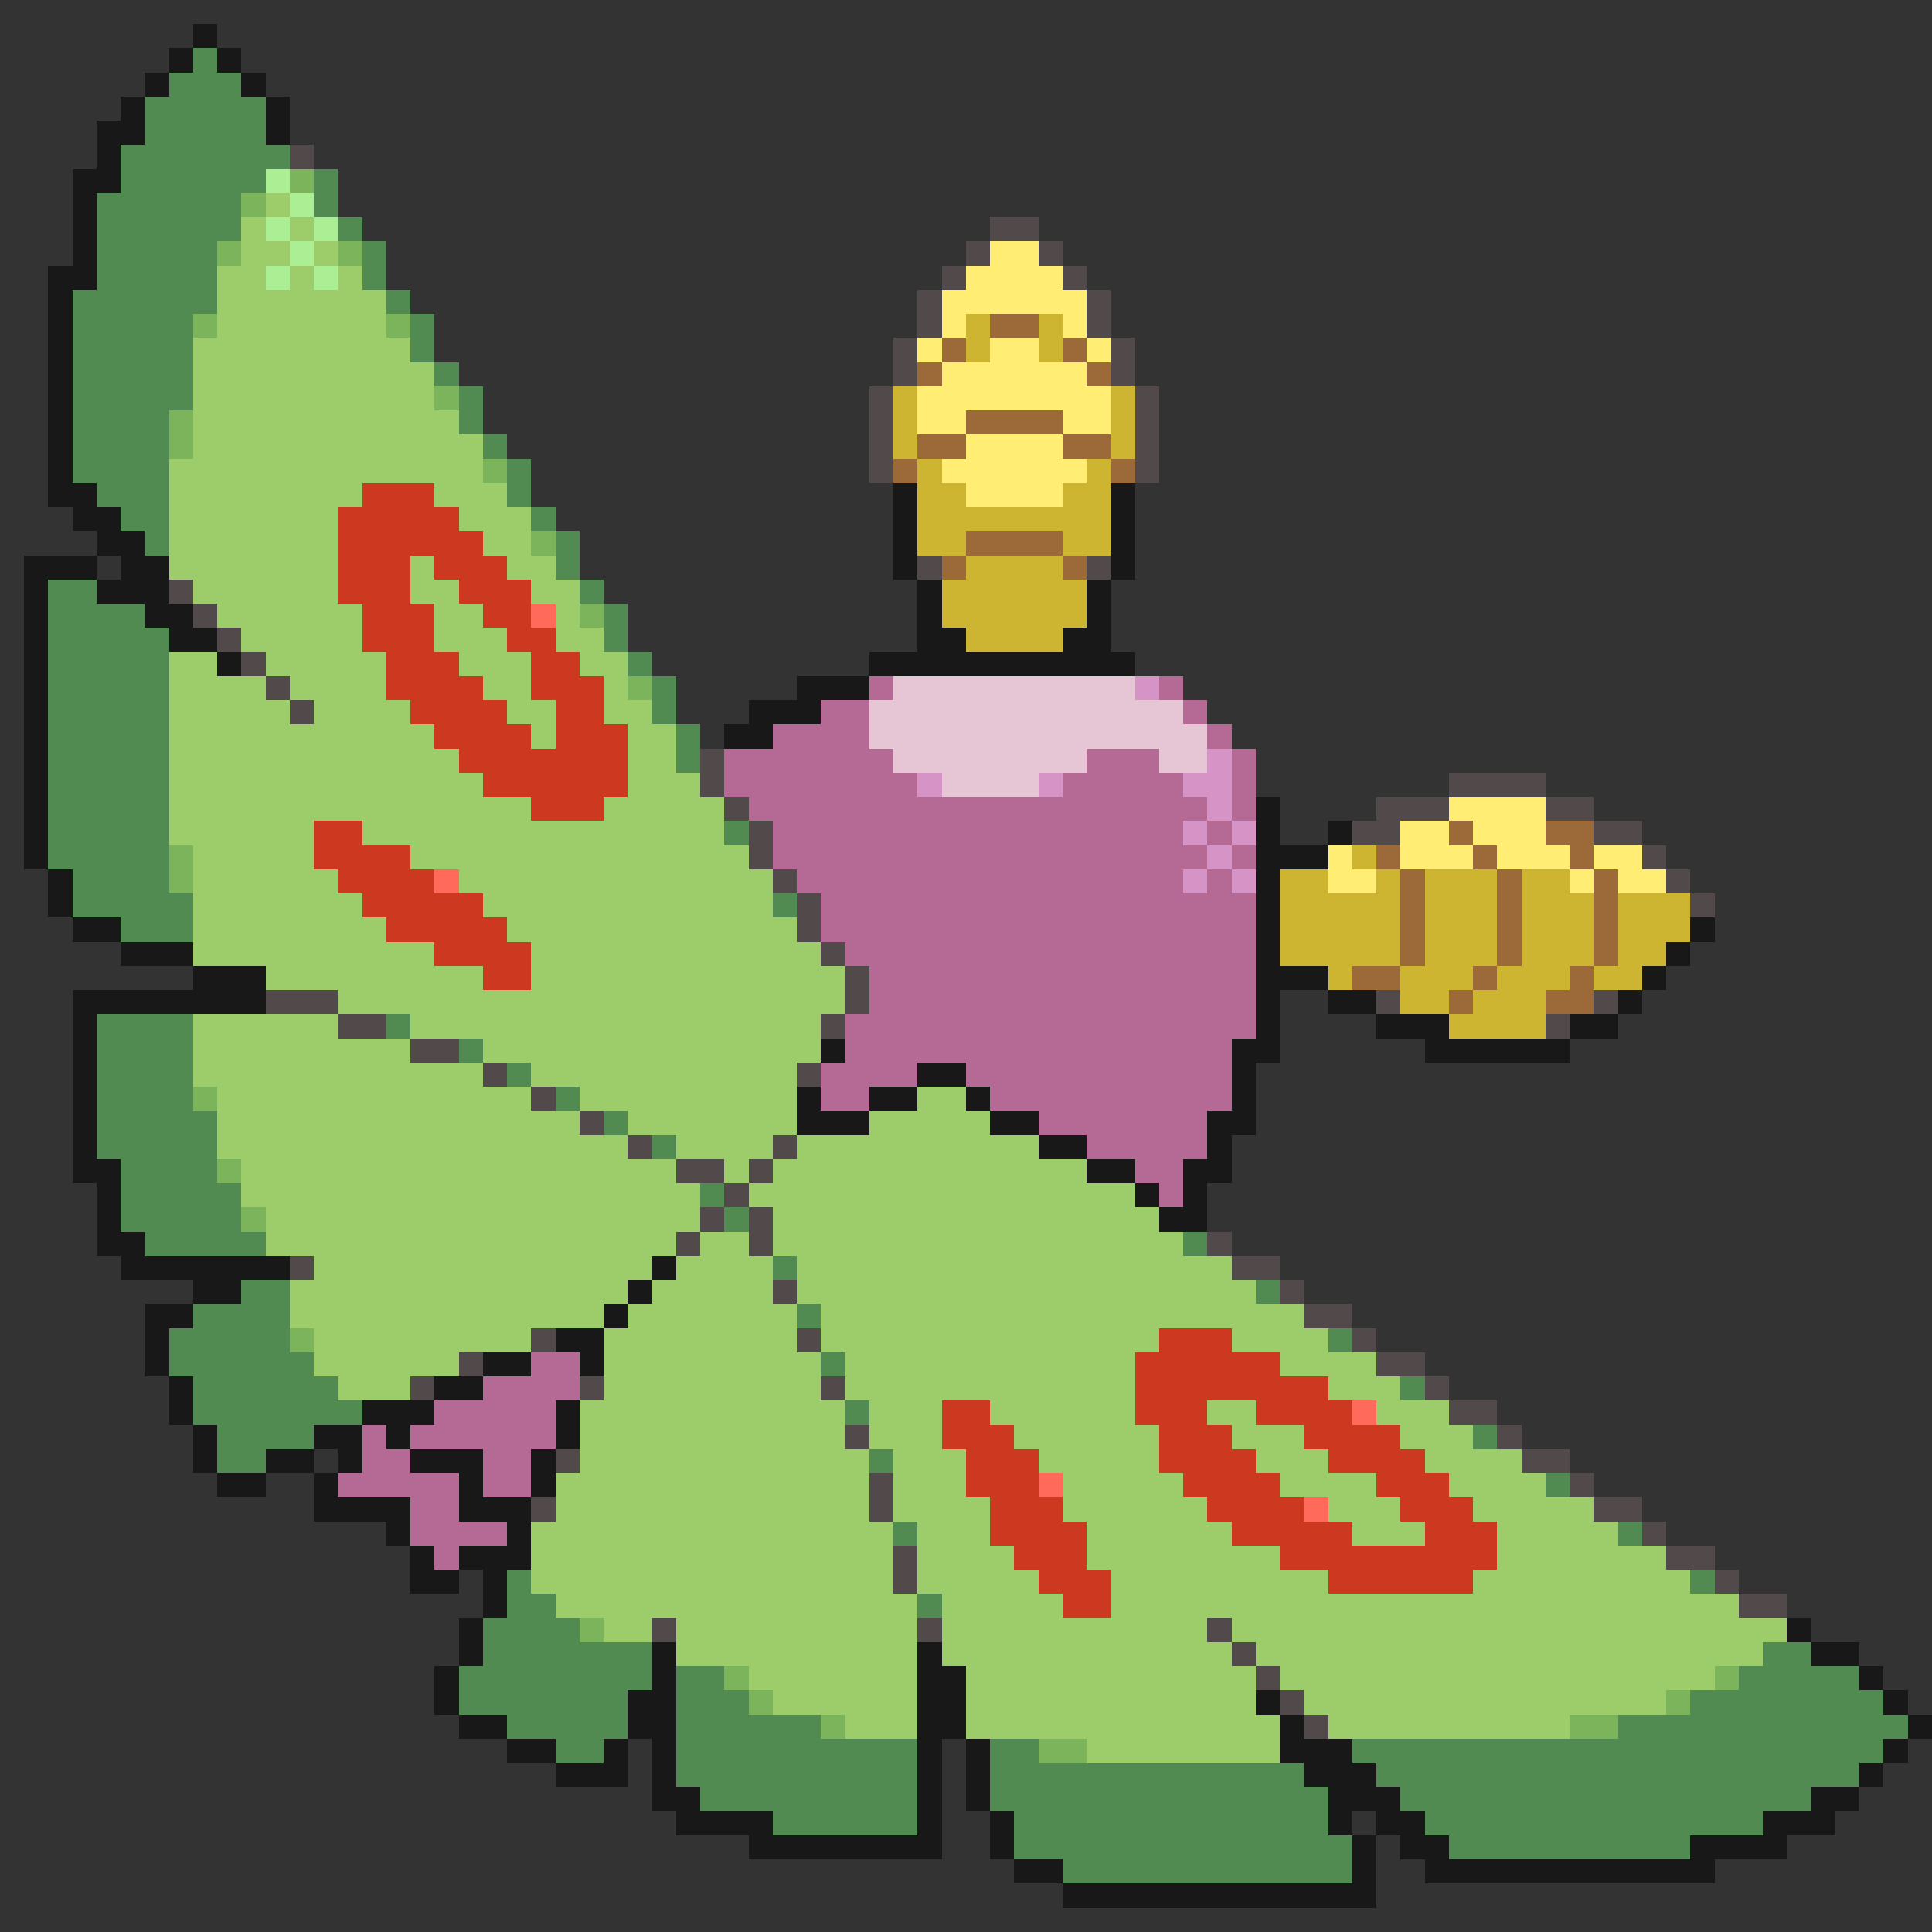 <svg xmlns="http://www.w3.org/2000/svg" viewBox="0 -0.5 80 80" shape-rendering="crispEdges">
<rect x="0" y="-0.5" width="80" height="80" fill="#333333" stroke="none"/>
<path stroke="#181818" d="M8 1h1M7 2h1M9 2h1M6 3h1M10 3h1M5 4h1M11 4h1M4 5h2M11 5h1M4 6h1M3 7h2M3 8h1M3 9h1M3 10h1M2 11h2M2 12h1M2 13h1M2 14h1M2 15h1M2 16h1M2 17h1M2 18h1M2 19h1M2 20h2M37 20h1M46 20h1M3 21h2M37 21h1M46 21h1M4 22h2M37 22h1M46 22h1M1 23h3M5 23h2M37 23h1M46 23h1M1 24h1M4 24h3M38 24h1M45 24h1M1 25h1M6 25h2M38 25h1M45 25h1M1 26h1M7 26h2M38 26h2M44 26h2M1 27h1M9 27h1M36 27h11M1 28h1M33 28h3M1 29h1M31 29h3M1 30h1M30 30h2M1 31h1M1 32h1M1 33h1M52 33h1M1 34h1M52 34h1M55 34h1M1 35h1M52 35h3M2 36h1M52 36h1M2 37h1M52 37h1M3 38h2M52 38h1M70 38h1M5 39h3M52 39h1M69 39h1M8 40h3M52 40h3M68 40h1M3 41h8M52 41h1M55 41h2M67 41h1M3 42h1M52 42h1M57 42h3M65 42h2M3 43h1M34 43h1M51 43h2M59 43h6M3 44h1M38 44h2M51 44h1M3 45h1M33 45h1M36 45h2M40 45h1M51 45h1M3 46h1M33 46h3M41 46h2M50 46h2M3 47h1M43 47h2M50 47h1M3 48h2M45 48h2M49 48h2M4 49h1M47 49h1M49 49h1M4 50h1M48 50h2M4 51h2M5 52h7M27 52h1M8 53h2M26 53h1M6 54h2M25 54h1M6 55h1M23 55h2M6 56h1M20 56h2M24 56h1M7 57h1M18 57h2M7 58h1M15 58h3M23 58h1M8 59h1M13 59h2M16 59h1M23 59h1M8 60h1M11 60h2M14 60h1M17 60h3M22 60h1M9 61h2M13 61h1M19 61h1M22 61h1M13 62h4M19 62h3M16 63h1M21 63h1M17 64h1M19 64h3M17 65h2M20 65h1M20 66h1M19 67h1M74 67h1M19 68h1M27 68h1M38 68h1M75 68h2M18 69h1M27 69h1M38 69h2M77 69h1M18 70h1M26 70h2M38 70h2M52 70h1M78 70h1M19 71h2M26 71h2M38 71h2M53 71h1M79 71h1M21 72h2M25 72h1M27 72h1M38 72h1M40 72h1M53 72h3M78 72h1M23 73h3M27 73h1M38 73h1M40 73h1M54 73h3M77 73h1M27 74h2M38 74h1M40 74h1M55 74h3M75 74h2M28 75h4M38 75h1M41 75h1M55 75h1M57 75h2M73 75h3M31 76h8M41 76h1M56 76h1M58 76h2M70 76h4M42 77h2M56 77h1M59 77h12M44 78h13" />
<path stroke="#528b52" d="M8 2h1M7 3h3M6 4h5M6 5h5M5 6h7M5 7h6M13 7h1M4 8h6M13 8h1M4 9h6M14 9h1M4 10h5M15 10h1M4 11h5M15 11h1M3 12h6M16 12h1M3 13h5M17 13h1M3 14h5M17 14h1M3 15h5M18 15h1M3 16h5M19 16h1M3 17h4M19 17h1M3 18h4M20 18h1M3 19h4M21 19h1M4 20h3M21 20h1M5 21h2M22 21h1M6 22h1M23 22h1M23 23h1M2 24h2M24 24h1M2 25h4M25 25h1M2 26h5M25 26h1M2 27h5M26 27h1M2 28h5M27 28h1M2 29h5M27 29h1M2 30h5M28 30h1M2 31h5M28 31h1M2 32h5M2 33h5M2 34h5M30 34h1M2 35h5M3 36h4M3 37h5M32 37h1M5 38h3M4 42h4M16 42h1M4 43h4M19 43h1M4 44h4M21 44h1M4 45h4M23 45h1M4 46h5M25 46h1M4 47h5M27 47h1M5 48h4M5 49h5M29 49h1M5 50h5M30 50h1M6 51h5M49 51h1M32 52h1M10 53h2M52 53h1M8 54h4M33 54h1M7 55h5M55 55h1M7 56h6M34 56h1M8 57h6M58 57h1M8 58h7M35 58h1M9 59h4M61 59h1M9 60h2M36 60h1M64 61h1M37 63h1M67 63h1M21 65h1M70 65h1M21 66h2M38 66h1M20 67h4M20 68h7M73 68h2M19 69h8M28 69h2M72 69h5M19 70h7M28 70h3M70 70h8M21 71h5M28 71h6M67 71h12M23 72h2M28 72h10M41 72h2M56 72h22M28 73h10M41 73h13M57 73h20M29 74h9M41 74h14M58 74h17M32 75h6M42 75h13M59 75h14M42 76h14M60 76h10M44 77h12" />
<path stroke="#524a4a" d="M12 6h1M41 9h2M40 10h1M43 10h1M39 11h1M44 11h1M38 12h1M45 12h1M38 13h1M45 13h1M37 14h1M46 14h1M37 15h1M46 15h1M36 16h1M47 16h1M36 17h1M47 17h1M36 18h1M47 18h1M36 19h1M47 19h1M38 23h1M45 23h1M7 24h1M8 25h1M9 26h1M10 27h1M11 28h1M12 29h1M29 31h1M29 32h1M60 32h4M30 33h1M57 33h3M64 33h2M31 34h1M56 34h2M66 34h2M31 35h1M68 35h1M32 36h1M69 36h1M33 37h1M70 37h1M33 38h1M34 39h1M35 40h1M11 41h3M35 41h1M57 41h1M66 41h1M14 42h2M34 42h1M64 42h1M17 43h2M20 44h1M33 44h1M22 45h1M24 46h1M26 47h1M32 47h1M28 48h2M31 48h1M30 49h1M29 50h1M31 50h1M28 51h1M31 51h1M50 51h1M12 52h1M51 52h2M32 53h1M53 53h1M54 54h2M22 55h1M33 55h1M56 55h1M19 56h1M57 56h2M17 57h1M24 57h1M34 57h1M59 57h1M60 58h2M35 59h1M62 59h1M23 60h1M63 60h2M36 61h1M65 61h1M22 62h1M36 62h1M66 62h2M68 63h1M37 64h1M69 64h2M37 65h1M71 65h1M72 66h2M27 67h1M38 67h1M50 67h1M51 68h1M52 69h1M53 70h1M54 71h1" />
<path stroke="#acee94" d="M11 7h1M12 8h1M11 9h1M13 9h1M12 10h1M11 11h1M13 11h1" />
<path stroke="#7bb45a" d="M12 7h1M10 8h1M9 10h1M14 10h1M8 13h1M16 13h1M18 16h1M7 17h1M7 18h1M20 19h1M22 22h1M24 25h1M26 28h1M7 35h1M7 36h1M8 45h1M9 48h1M10 50h1M12 55h1M24 67h1M30 69h1M71 69h1M31 70h1M69 70h1M34 71h1M65 71h2M43 72h2" />
<path stroke="#9ccd6a" d="M11 8h1M10 9h1M12 9h1M10 10h2M13 10h1M9 11h2M12 11h1M14 11h1M9 12h7M9 13h7M8 14h9M8 15h10M8 16h10M8 17h11M8 18h12M7 19h13M7 20h8M18 20h3M7 21h7M19 21h3M7 22h7M20 22h2M7 23h7M17 23h1M21 23h2M8 24h6M17 24h2M22 24h2M9 25h6M18 25h2M23 25h1M10 26h5M18 26h3M23 26h2M7 27h2M11 27h5M19 27h3M24 27h2M7 28h4M12 28h4M20 28h2M25 28h1M7 29h5M13 29h4M21 29h2M25 29h2M7 30h11M22 30h1M26 30h2M7 31h12M26 31h2M7 32h13M26 32h3M7 33h15M25 33h5M7 34h6M15 34h15M8 35h5M17 35h14M8 36h6M19 36h13M8 37h7M20 37h12M8 38h8M21 38h12M8 39h10M22 39h12M11 40h9M22 40h13M14 41h21M8 42h6M17 42h17M8 43h9M20 43h14M8 44h12M22 44h11M9 45h13M24 45h9M38 45h2M9 46h15M26 46h7M36 46h5M9 47h17M28 47h4M33 47h10M10 48h18M30 48h1M32 48h13M10 49h19M31 49h16M11 50h18M32 50h16M11 51h17M29 51h2M32 51h17M13 52h14M28 52h4M33 52h18M12 53h14M27 53h5M33 53h19M12 54h13M26 54h7M34 54h20M13 55h9M25 55h8M34 55h14M51 55h4M13 56h6M25 56h9M35 56h12M53 56h4M14 57h3M25 57h9M35 57h12M55 57h3M24 58h11M36 58h3M41 58h6M50 58h2M57 58h3M24 59h11M36 59h3M42 59h6M51 59h3M58 59h3M24 60h12M37 60h3M43 60h5M52 60h3M59 60h4M23 61h13M37 61h3M44 61h5M53 61h4M60 61h4M23 62h13M37 62h4M44 62h6M55 62h3M61 62h5M22 63h15M38 63h3M45 63h6M56 63h3M62 63h5M22 64h15M38 64h4M45 64h8M62 64h7M22 65h15M38 65h5M46 65h9M61 65h9M23 66h15M39 66h5M46 66h26M25 67h2M28 67h10M39 67h11M51 67h23M28 68h10M39 68h12M52 68h21M31 69h7M40 69h12M53 69h18M32 70h6M40 70h12M54 70h15M35 71h3M40 71h13M55 71h10M45 72h8" />
<path stroke="#ffee73" d="M41 10h2M40 11h4M39 12h6M39 13h1M44 13h1M38 14h1M41 14h2M45 14h1M39 15h6M38 16h8M38 17h2M44 17h2M40 18h4M39 19h6M40 20h4M60 33h4M58 34h2M61 34h3M55 35h1M58 35h3M62 35h3M66 35h2M55 36h2M65 36h1M67 36h2" />
<path stroke="#cdb431" d="M40 13h1M43 13h1M40 14h1M43 14h1M37 16h1M46 16h1M37 17h1M46 17h1M37 18h1M46 18h1M38 19h1M45 19h1M38 20h2M44 20h2M38 21h8M38 22h2M44 22h2M40 23h4M39 24h6M39 25h6M40 26h4M56 35h1M53 36h2M57 36h1M59 36h3M63 36h2M53 37h5M59 37h3M63 37h3M67 37h3M53 38h5M59 38h3M63 38h3M67 38h3M53 39h5M59 39h3M63 39h3M67 39h2M55 40h1M58 40h3M62 40h3M66 40h2M58 41h2M61 41h3M60 42h4" />
<path stroke="#9c6a39" d="M41 13h2M39 14h1M44 14h1M38 15h1M45 15h1M40 17h4M38 18h2M44 18h2M37 19h1M46 19h1M40 22h4M39 23h1M44 23h1M60 34h1M64 34h2M57 35h1M61 35h1M65 35h1M58 36h1M62 36h1M66 36h1M58 37h1M62 37h1M66 37h1M58 38h1M62 38h1M66 38h1M58 39h1M62 39h1M66 39h1M56 40h2M61 40h1M65 40h1M60 41h1M64 41h2" />
<path stroke="#cd3920" d="M15 20h3M14 21h5M14 22h6M14 23h3M18 23h3M14 24h3M19 24h3M15 25h3M20 25h2M15 26h3M21 26h2M16 27h3M22 27h2M16 28h4M22 28h3M17 29h4M23 29h2M18 30h4M23 30h3M19 31h7M20 32h6M22 33h3M13 34h2M13 35h4M14 36h4M15 37h5M16 38h5M18 39h4M20 40h2M48 55h3M47 56h6M47 57h8M39 58h2M47 58h3M52 58h4M39 59h3M48 59h3M54 59h4M40 60h3M48 60h4M55 60h4M40 61h3M49 61h4M57 61h3M41 62h3M50 62h4M58 62h3M41 63h4M51 63h5M59 63h3M42 64h3M53 64h9M43 65h3M55 65h6M44 66h2" />
<path stroke="#ff6a5a" d="M22 25h1M18 36h1M56 58h1M43 61h1M54 62h1" />
<path stroke="#b46a94" d="M36 28h1M48 28h1M34 29h2M49 29h1M32 30h4M50 30h1M30 31h7M45 31h3M51 31h1M30 32h8M44 32h5M51 32h1M31 33h19M51 33h1M32 34h17M50 34h1M32 35h18M51 35h1M33 36h16M50 36h1M34 37h18M34 38h18M35 39h17M36 40h16M36 41h16M35 42h17M35 43h16M34 44h4M40 44h11M34 45h2M41 45h10M43 46h7M45 47h5M47 48h2M48 49h1M22 56h2M20 57h4M18 58h5M15 59h1M17 59h6M15 60h2M20 60h2M14 61h5M20 61h2M17 62h2M17 63h4M18 64h1" />
<path stroke="#e6c5d5" d="M37 28h10M36 29h13M36 30h14M37 31h8M48 31h2M39 32h4" />
<path stroke="#d594c5" d="M47 28h1M50 31h1M38 32h1M43 32h1M49 32h2M50 33h1M49 34h1M51 34h1M50 35h1M49 36h1M51 36h1" />
</svg>